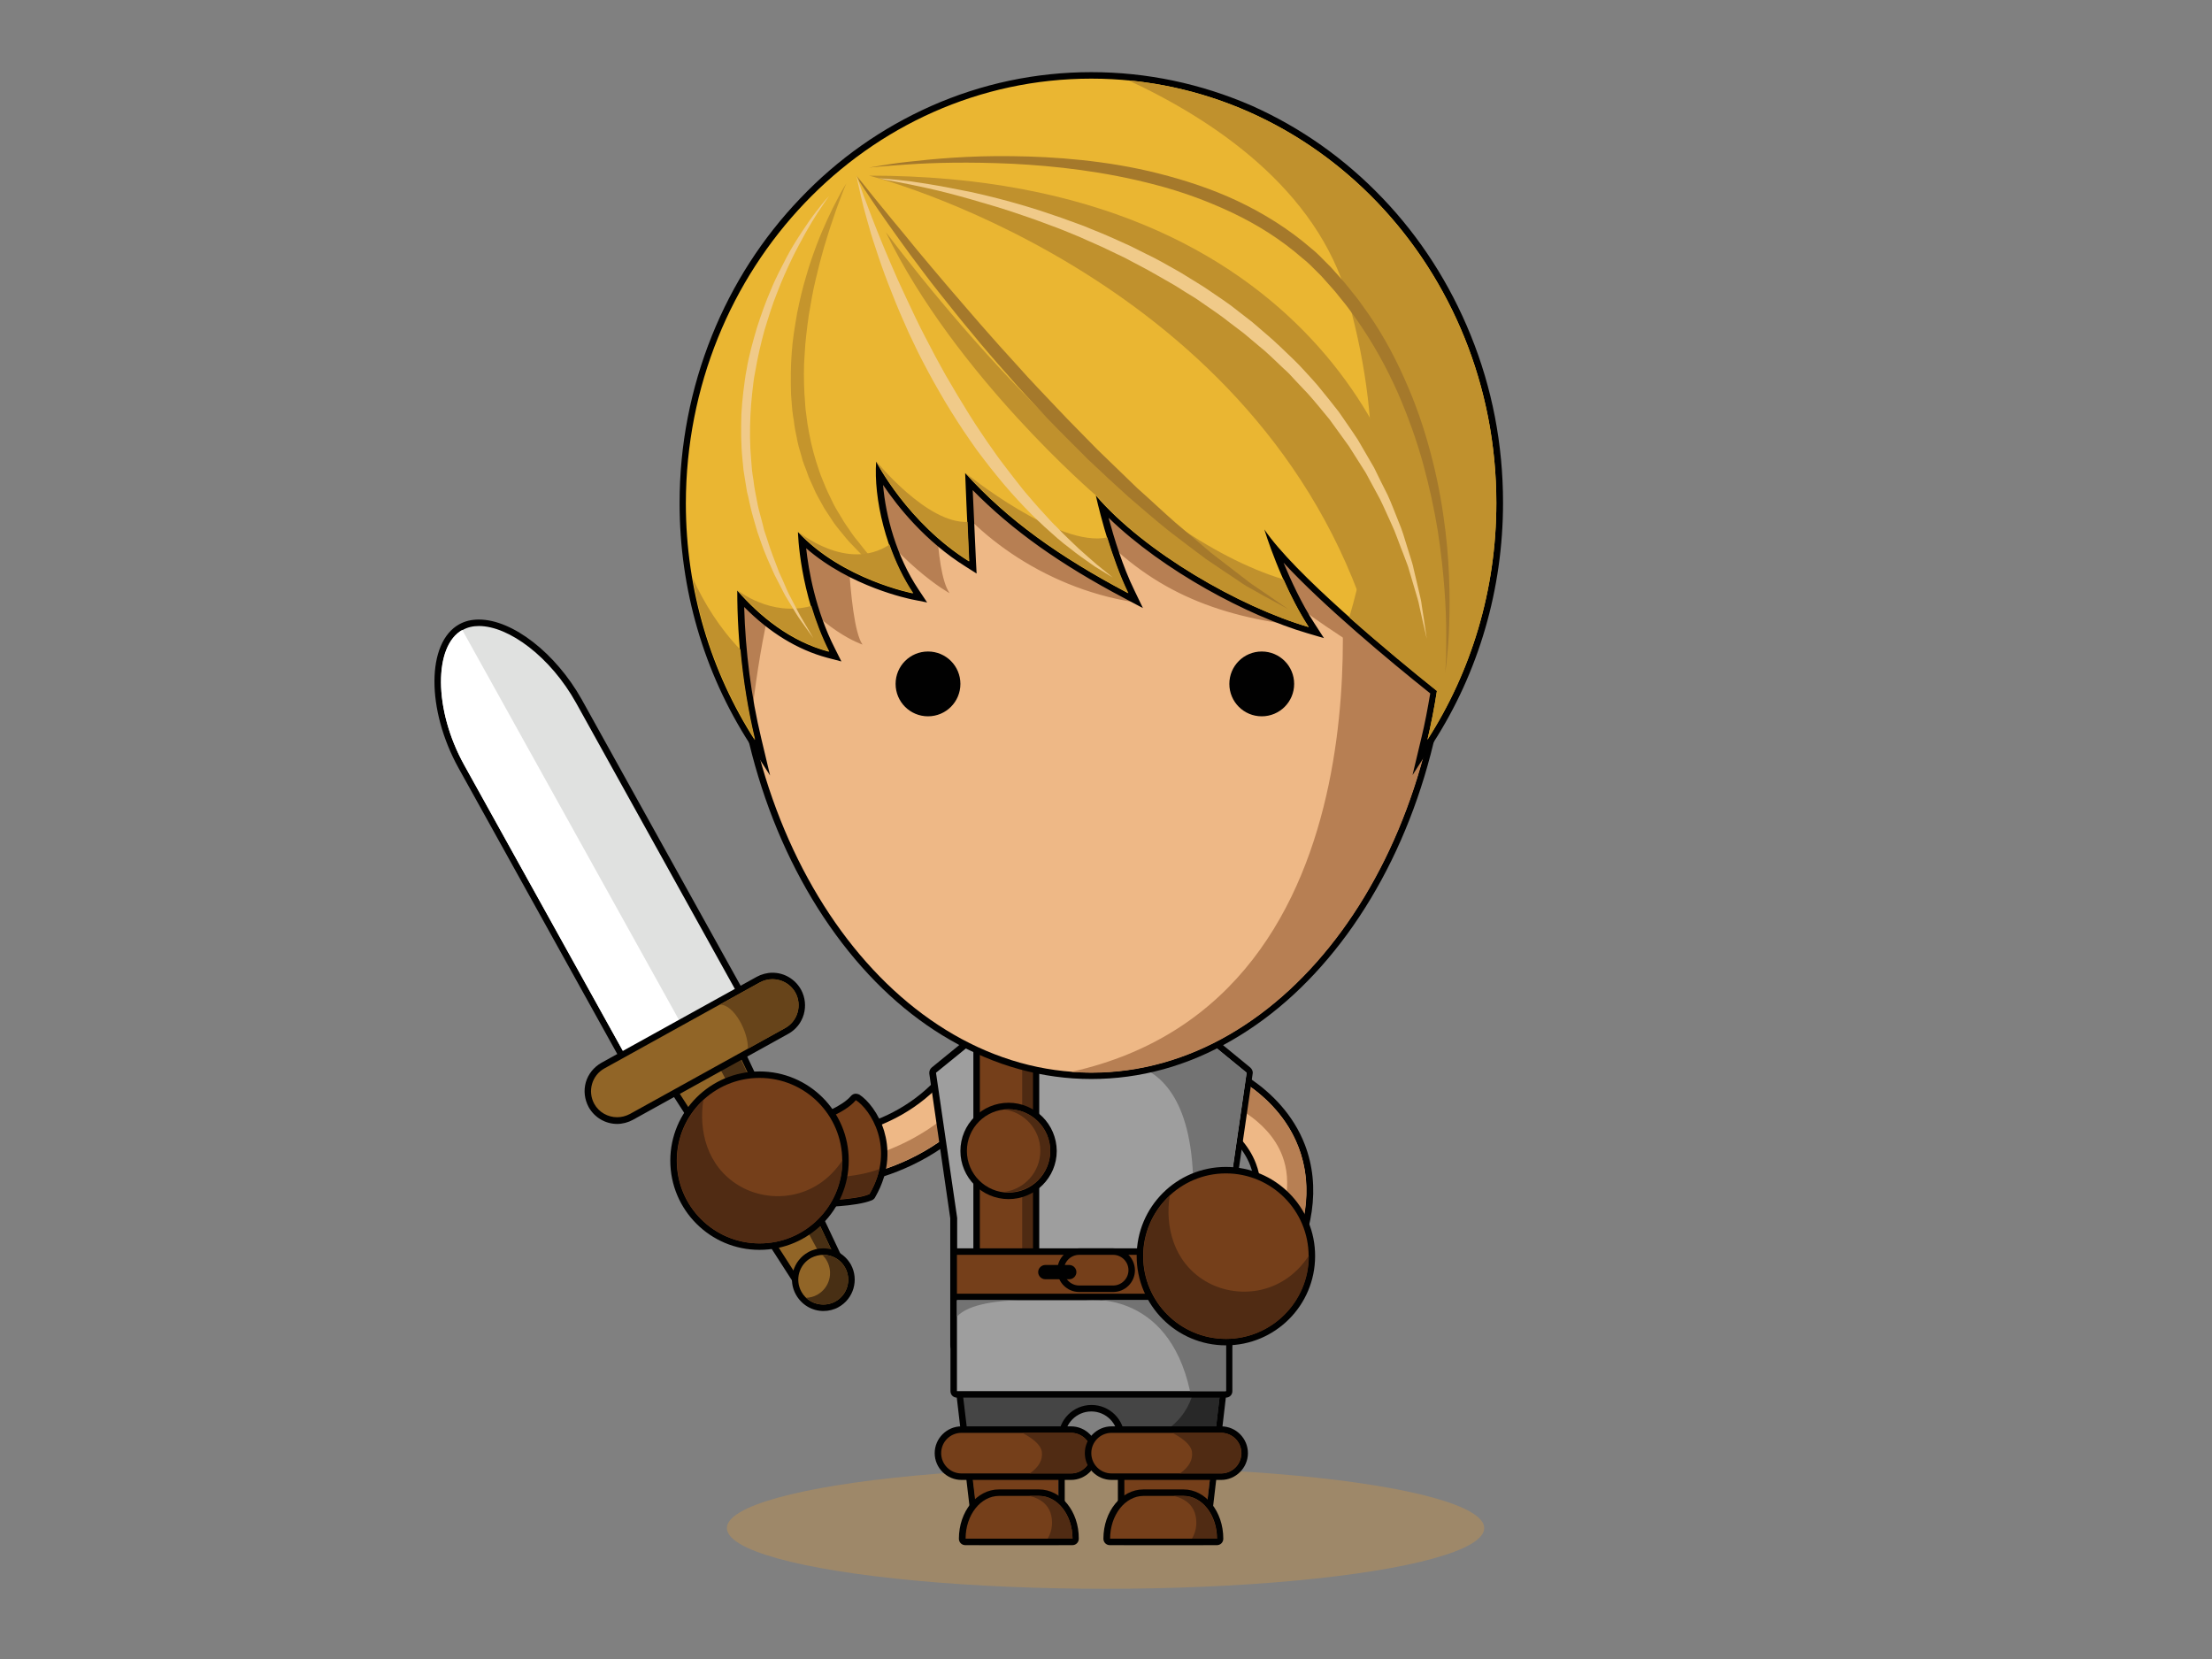 <?xml version="1.0" encoding="utf-8"?>
<!-- Generator: Adobe Illustrator 19.1.0, SVG Export Plug-In . SVG Version: 6.00 Build 0)  -->
<svg version="1.1" id="Layer_1" xmlns="http://www.w3.org/2000/svg" xmlns:xlink="http://www.w3.org/1999/xlink" x="0px" y="0px"
	 viewBox="0 0 1024 768" style="enable-background:new 0 0 1024 768;" xml:space="preserve">
<rect x="0" y="0" width="1024" height="768" fill="#808080" stroke="none"/>
<style type="text/css">
	.st0{fill:#EEB886;}
	.st1{fill:#010101;}
	.st2{fill:#B77F53;}
	.st3{fill:#753F1A;}
	.st4{fill:#502B13;}
	.st5{fill:#9E9E9E;}
	.st6{fill:#9E8869;}
	.st7{fill:#454545;}
	.st8{fill:#282828;}
	.st9{fill:#737373;}
	.st10{fill:#4E2A12;}
	.st11{fill:#EAB632;}
	.st12{fill:#C0912D;}
	.st13{fill:#A5792B;}
	.st14{fill:#C5952C;}
	.st15{fill:#F0CA89;}
	.st16{fill:#E0E1E0;}
	.st17{fill:#FFFFFF;}
	.st18{fill:#916527;}
	.st19{fill:#482F14;}
	.st20{fill:#67441A;}
</style>
<g id="body_3_">
	<g>
		<path class="st0" d="M373.5,548.9c-2.3,0-3.7-0.1-4-0.1l-1.5-0.1l1.6-22.8l1.5,0.1c0.2,0,1.1,0.1,2.7,0.1c11.6,0,51.2-3,72.3-41.1
			l0.7-1.3l20,11.1l-0.7,1.3C438.9,545,388.4,548.9,373.5,548.9z"/>
		<g>
			<path class="st1" d="M447.4,485.5l17.4,9.6c-26.8,48.5-76.8,52.2-91.2,52.2c-2.2,0-3.6-0.1-3.9-0.1l1.4-19.9
				c0.3,0,1.2,0.1,2.8,0.1C384.9,527.5,425.7,524.7,447.4,485.5 M446.2,481.5l-1.5,2.6c-20.7,37.5-59.6,40.4-71,40.4
				c-1.6,0-2.5-0.1-2.6-0.1l-3-0.2l-0.2,3l-1.4,19.9l-0.2,3l3,0.2c0.4,0,1.8,0.1,4.1,0.1c15.1,0,66.3-3.9,93.9-53.7l1.5-2.6
				l-2.6-1.5l-17.4-9.6L446.2,481.5L446.2,481.5z"/>
		</g>
	</g>
	<g>
		<path class="st2" d="M459.2,492.1c-27.3,44.6-74.8,48.1-88.9,48.1c-0.1,0-0.2,0-0.3,0l-0.5,7c0.3,0,1.7,0.1,3.9,0.1
			c14.5,0,64.4-3.7,91.2-52.2L459.2,492.1z"/>
	</g>
	<g>
		<path class="st3" d="M377.4,557.3c-0.8,0-1.5-0.7-1.5-1.5v-36c0-0.7,0.4-1.2,1.1-1.4c0.1,0,12.9-3.9,18-10
			c0.3-0.4,0.7-0.5,1.1-0.5c0.3,0,0.6,0.1,0.8,0.2c6.2,3.9,20,22.7,6.8,45.5c-0.2,0.3-0.4,0.5-0.7,0.6
			C395.8,557.2,378.2,557.3,377.4,557.3z"/>
		<path class="st1" d="M396.2,509.3c6.4,4,18.8,22,6.3,43.5c-7,3-25,3-25,3v-36C377.4,519.7,390.8,515.8,396.2,509.3 M396.2,506.3
			c-0.9,0-1.7,0.4-2.3,1.1c-4,4.7-13.8,8.5-17.3,9.5c-1.3,0.4-2.1,1.5-2.1,2.9v36c0,1.7,1.3,3,3,3c1.9,0,18.8-0.1,26.2-3.2
			c0.6-0.3,1.1-0.7,1.4-1.3c7.3-12.6,6.3-23.6,4.2-30.7c-2.5-8.2-7.6-14.4-11.5-16.9C397.3,506.5,396.7,506.3,396.2,506.3
			L396.2,506.3z"/>
	</g>
	<path class="st4" d="M407.1,541.2c-10.3,3.8-21.6,3.8-21.6,3.8l-8,8.1v2.6c0,0,18,0,25-3C404.8,548.8,406.3,544.9,407.1,541.2z"/>
	<g>
		<path class="st0" d="M571.8,583.7l0.7-1.3c9.6-16.9,12.1-31.5,7.6-43.3c-6.5-17.2-26.5-24.5-26.7-24.5l-1.4-0.5l0.5-1.4l7.3-21.3
			l1.4,0.5c1.2,0.4,30.7,10.8,41.4,38.7c7.1,18.8,4.1,40.2-9.2,63.6l-0.7,1.3L571.8,583.7z"/>
		<g>
			<path class="st1" d="M560.7,493.3c1.2,0.4,30.1,10.5,40.4,37.8c7,18.3,3.9,39.3-9.1,62.3l-18.3-10.3c9.8-17.3,12.4-32.3,7.7-44.5
				c-6.8-17.9-27.4-25.3-27.6-25.4L560.7,493.3 M558.9,489.5l-1,2.8l-6.8,19.9l-1,2.8l2.9,1c0.2,0.1,19.5,7.1,25.8,23.6
				c4.3,11.4,1.8,25.5-7.5,42l-1.5,2.6l2.6,1.5l18.3,10.3l2.6,1.5l1.5-2.6c13.5-23.8,16.6-45.7,9.3-64.9
				c-10.9-28.5-41-39.1-42.3-39.6L558.9,489.5L558.9,489.5z"/>
		</g>
	</g>
	<g>
		<path class="st2" d="M596.3,585.4c9.4-19.9,11-38.1,4.9-54.2c-6.8-17.8-21.4-28.3-31.1-33.6l-4.1,12c0.2,0.1,20.8,7.5,27.6,25.4
			c4.7,12.2,2.1,27.2-7.7,44.5L596.3,585.4z"/>
	</g>
	<g>
		<path class="st5" d="M443,624.1c-0.8,0-1.5-0.7-1.5-1.5v-58.7l-9.8-67.1c-0.1-0.5,0.1-1,0.5-1.4l15.8-12.9
			c6.3-8.4,15.9-13.3,26.4-13.3h61.3c10.4,0,20.2,5,26.4,13.3l15.8,12.9c0.4,0.3,0.6,0.9,0.5,1.4l-9.7,66.9v58.9
			c0,0.8-0.7,1.5-1.5,1.5H443z"/>
		<path class="st1" d="M535.8,470.7c10.4,0,19.6,5.1,25.4,12.9l15.9,13l-9.7,67.1v59c-22.2,0-95.3,0-124.3,0v-58.9l-9.8-67.2l16-13
			c5.7-7.8,14.9-12.8,25.3-12.8H535.8 M535.8,467.7h-61.3c-10.9,0-20.9,5-27.5,13.7l-15.7,12.8c-0.8,0.7-1.2,1.7-1.1,2.8l9.7,67
			v58.6c0,1.7,1.3,3,3,3h124.3c1.7,0,3-1.3,3-3v-58.8l9.7-66.8c0.2-1-0.3-2.1-1.1-2.8l-15.6-12.8
			C556.9,472.9,546.6,467.7,535.8,467.7L535.8,467.7z"/>
	</g>
	<ellipse class="st6" cx="511.8" cy="707.4" rx="175.3" ry="28.1"/>
	<g>
		<path class="st7" d="M520.5,713.8c-0.8,0-1.5-0.7-1.5-1.5v-46.5c0-7.6-6.2-13.8-13.8-13.8c-7.6,0-13.8,6.2-13.8,13.8v46.5
			c0,0.8-0.7,1.5-1.5,1.5h-36.3c-0.8,0-1.4-0.6-1.5-1.3l-10.5-89.6c0-0.4,0.1-0.9,0.4-1.2c0.3-0.3,0.7-0.5,1.1-0.5h124.3
			c0.4,0,0.8,0.2,1.1,0.5c0.3,0.3,0.4,0.7,0.4,1.2l-10.5,89.6c-0.1,0.8-0.7,1.3-1.5,1.3H520.5z"/>
		<g>
			<path class="st1" d="M567.4,622.6l-10.5,89.6h-36.3v-46.5c0-8.5-6.9-15.3-15.3-15.3c-8.5,0-15.3,6.9-15.3,15.3v46.5h-36.3
				L443,622.6H567.4 M567.4,619.6H443c-0.9,0-1.7,0.4-2.2,1c-0.6,0.6-0.8,1.5-0.7,2.3l10.5,89.6c0.2,1.5,1.5,2.7,3,2.7h36.3
				c1.7,0,3-1.3,3-3v-46.5c0-6.8,5.5-12.3,12.3-12.3c6.8,0,12.3,5.5,12.3,12.3v46.5c0,1.7,1.3,3,3,3h36.3c1.5,0,2.8-1.1,3-2.7
				l10.5-89.6c0.1-0.9-0.2-1.7-0.7-2.3S568.2,619.6,567.4,619.6L567.4,619.6z"/>
		</g>
	</g>
	<path class="st8" d="M553.4,636.7c0,13.2-8.6,27.8-28.2,30.8c11.1,7.5,23.3,11.3,35.5,12.6l6.7-57.5h-23.5
		C549.1,626.6,553.4,631.5,553.4,636.7z"/>
	<polygon class="st3" points="448.8,671.9 453.5,712.3 489.9,712.3 489.9,671.9 	"/>
	<g>
		<path class="st3" d="M445.1,683.6c-6,0-10.9-4.9-10.9-10.9s4.9-10.9,10.9-10.9h50.7c6,0,10.9,4.9,10.9,10.9s-4.9,10.9-10.9,10.9
			H445.1z"/>
		<path class="st1" d="M495.8,663.3c5.2,0,9.4,4.2,9.4,9.4c0,5.2-4.2,9.4-9.4,9.4h-50.7c-5.2,0-9.4-4.2-9.4-9.4
			c0-5.2,4.2-9.4,9.4-9.4H495.8 M495.8,660.3h-50.7c-6.8,0-12.4,5.6-12.4,12.4c0,6.8,5.6,12.4,12.4,12.4h50.7
			c6.8,0,12.4-5.6,12.4-12.4C508.2,665.9,502.6,660.3,495.8,660.3L495.8,660.3z"/>
	</g>
	<polygon class="st3" points="561.6,671.9 556.9,712.3 520.5,712.3 520.5,671.9 	"/>
	<g>
		<path class="st3" d="M447,713.8c-0.8,0-1.5-0.7-1.5-1.5c0-11.7,7.6-21.3,17-21.3H481c9.4,0,17,9.5,17,21.3c0,0.8-0.7,1.5-1.5,1.5
			H447z"/>
		<path class="st1" d="M481,692.5c8.6,0,15.5,8.8,15.5,19.8H447c0-10.9,6.9-19.8,15.5-19.8H481 M481,689.5h-18.6
			c-10.2,0-18.5,10.2-18.5,22.8c0,1.7,1.3,3,3,3h49.5c1.7,0,3-1.3,3-3C499.5,699.7,491.2,689.5,481,689.5L481,689.5z"/>
	</g>
	<g>
		<path class="st3" d="M513.8,713.8c-0.8,0-1.5-0.7-1.5-1.5c0-11.7,7.6-21.3,17-21.3h18.6c9.4,0,17,9.5,17,21.3
			c0,0.8-0.7,1.5-1.5,1.5H513.8z"/>
		<path class="st1" d="M547.9,692.5c8.6,0,15.5,8.8,15.5,19.8h-49.5c0-10.9,6.9-19.8,15.5-19.8H547.9 M547.9,689.5h-18.6
			c-10.2,0-18.5,10.2-18.5,22.8c0,1.7,1.3,3,3,3h49.5c1.7,0,3-1.3,3-3C566.3,699.7,558.1,689.5,547.9,689.5L547.9,689.5z"/>
	</g>
	<path class="st4" d="M495.8,663.3h-22.6c4.4,2.3,8.6,5.3,9.1,8.8c0.5,3.7-1.4,7.1-5.6,10h19c5.2,0,9.4-4.2,9.4-9.4
		C505.2,667.6,501,663.3,495.8,663.3z"/>
	<g>
		<path class="st3" d="M514.6,683.6c-6,0-10.9-4.9-10.9-10.9s4.9-10.9,10.9-10.9h50.7c6,0,10.9,4.9,10.9,10.9s-4.9,10.9-10.9,10.9
			H514.6z"/>
		<path class="st1" d="M565.3,663.3c5.2,0,9.4,4.2,9.4,9.4c0,5.2-4.2,9.4-9.4,9.4h-50.7c-5.2,0-9.4-4.2-9.4-9.4
			c0-5.2,4.2-9.4,9.4-9.4H565.3 M565.3,660.3h-50.7c-6.8,0-12.4,5.6-12.4,12.4c0,6.8,5.6,12.4,12.4,12.4h50.7
			c6.8,0,12.4-5.6,12.4-12.4C577.7,665.9,572.2,660.3,565.3,660.3L565.3,660.3z"/>
	</g>
	<path class="st4" d="M565.3,663.3h-22.6c4.4,2.3,8.6,5.3,9.1,8.8c0.5,3.7-1.4,7.1-5.6,10h19c5.2,0,9.4-4.2,9.4-9.4
		C574.7,667.6,570.5,663.3,565.3,663.3z"/>
	<path class="st4" d="M496.5,712.3c0-10.9-6.9-19.8-15.5-19.8h-4.5c5.8,1.3,8.7,4.5,9.8,7.8c1.2,3.7,1,8.1-1.3,12H496.5z"/>
	<path class="st4" d="M563.3,712.3c0-10.9-6.9-19.8-15.5-19.8h-4.5c5.8,1.3,8.7,4.5,9.8,7.8c1.2,3.7,1,8.1-1.3,12H563.3z"/>
	<path class="st4" d="M526.9,622.6h40.4v-20.8H527c4.9,2.8,8.3,5.8,8.4,8.7C535.5,614.3,532.3,618.5,526.9,622.6z"/>
	<path class="st9" d="M577.1,496.6l-15.9-13c-5.7-7.8-14.9-12.9-25.4-12.9h-25l-1.3,21.8c0,0,60.9-16.6,37.6,107.8
		c7.3,0.5,14,0,20.2-1.3v-35.4L577.1,496.6z"/>
	<g>
		<path class="st3" d="M453.6,589.4c-0.8,0-1.5-0.7-1.5-1.5V468.3c0-0.8,0.7-1.5,1.5-1.5h24.5c0.8,0,1.5,0.7,1.5,1.5v119.7
			c0,0.8-0.7,1.5-1.5,1.5H453.6z"/>
		<path class="st1" d="M478.1,468.3v119.7h-24.5V468.3H478.1 M478.1,465.3h-24.5c-1.7,0-3,1.3-3,3v119.7c0,1.7,1.3,3,3,3h24.5
			c1.7,0,3-1.3,3-3V468.3C481.1,466.6,479.8,465.3,478.1,465.3L478.1,465.3z"/>
	</g>
	<g>
		<rect x="473.2" y="468.3" class="st10" width="4.9" height="119.7"/>
	</g>
	<g>
		<path class="st3" d="M443,603.1c-0.8,0-1.5-0.7-1.5-1.5v-20.8c0-0.8,0.7-1.5,1.5-1.5h124.3c0.8,0,1.5,0.7,1.5,1.5v20.8
			c0,0.8-0.7,1.5-1.5,1.5H443z"/>
		<g>
			<path class="st1" d="M567.4,580.9v20.8H443v-20.8H567.4 M567.4,577.9H443c-1.7,0-3,1.3-3,3v20.8c0,1.7,1.3,3,3,3h124.3
				c1.7,0,3-1.3,3-3v-20.8C570.4,579.2,569,577.9,567.4,577.9L567.4,577.9z"/>
		</g>
	</g>
	<g>
		<path class="st3" d="M499.6,596.5c-4.7,0-8.6-3.9-8.6-8.6c0-4.7,3.9-8.6,8.6-8.6h15.7c4.7,0,8.6,3.9,8.6,8.6
			c0,4.7-3.9,8.6-8.6,8.6H499.6z"/>
		<g>
			<path class="st1" d="M515.3,580.9c3.9,0,7.1,3.2,7.1,7.1c0,3.9-3.2,7.1-7.1,7.1h-15.7c-3.9,0-7.1-3.2-7.1-7.1
				c0-3.9,3.2-7.1,7.1-7.1H515.3 M515.3,577.9h-15.7c-5.6,0-10.1,4.5-10.1,10.1c0,5.6,4.5,10.1,10.1,10.1h15.7
				c5.6,0,10.1-4.5,10.1-10.1C525.3,582.4,520.8,577.9,515.3,577.9L515.3,577.9z"/>
		</g>
	</g>
	<path class="st1" d="M498.3,588.9c0,1.8-1.5,3.3-3.3,3.3h-11.1c-1.8,0-3.3-1.5-3.3-3.3l0,0c0-1.8,1.5-3.3,3.3-3.3H495
		C496.8,585.6,498.3,587.1,498.3,588.9L498.3,588.9z"/>
	<g>
		<path class="st5" d="M443,645.5c-0.8,0-1.5-0.7-1.5-1.5v-42.1c0-0.8,0.7-1.5,1.5-1.5h124.5c0.8,0,1.5,0.7,1.5,1.5V644
			c0,0.8-0.7,1.5-1.5,1.5H443z"/>
		<g>
			<path class="st1" d="M567.5,601.9V644H443v-42.1H567.5 M567.5,598.9H443c-1.7,0-3,1.3-3,3V644c0,1.7,1.3,3,3,3h124.5
				c1.7,0,3-1.3,3-3v-42.1C570.5,600.2,569.2,598.9,567.5,598.9L567.5,598.9z"/>
		</g>
	</g>
	<path class="st9" d="M550.9,644h16.6v-42.1h-65.2C502.4,601.9,540.5,596.3,550.9,644z"/>
	<g>
		<path class="st3" d="M466.9,553.5c-11.4,0-20.8-9.3-20.8-20.8s9.3-20.8,20.8-20.8s20.8,9.3,20.8,20.8S478.3,553.5,466.9,553.5z"/>
		<path class="st1" d="M466.9,513.5c10.6,0,19.3,8.6,19.3,19.3c0,10.6-8.6,19.3-19.3,19.3c-10.6,0-19.3-8.6-19.3-19.3
			C447.6,522.2,456.2,513.5,466.9,513.5 M466.9,510.5c-12.3,0-22.3,10-22.3,22.3c0,12.3,10,22.3,22.3,22.3c12.3,0,22.3-10,22.3-22.3
			C489.1,520.5,479.2,510.5,466.9,510.5L466.9,510.5z"/>
	</g>
	<g>
		<path class="st10" d="M466.9,513.5c-0.8,0-1.5,0.1-2.3,0.1c9.6,1.1,17,9.3,17,19.1c0,9.9-7.4,18-17,19.1c0.8,0.1,1.5,0.1,2.3,0.1
			c10.6,0,19.3-8.6,19.3-19.3C486.1,522.2,477.5,513.5,466.9,513.5z"/>
	</g>
	<path class="st9" d="M443,609.5c5.5-6.2,20.6-7.4,28.5-7.6H443V609.5z"/>
</g>
<g id="head_3_">
	<g>
		<path class="st0" d="M505.2,498.1c-44.2,0-85.8-23.5-117-66.1C357.1,389.5,340,333,340,273c0-83.7,74.1-151.8,165.2-151.8
			c91.1,0,165.2,68.1,165.2,151.8c0,60-17.1,116.5-48.2,159C590.9,474.6,549.4,498.1,505.2,498.1z"/>
		<path class="st1" d="M505.2,122.6c90.4,0,163.7,67.3,163.7,150.3c0,123.5-73.3,223.6-163.7,223.6c-90.4,0-163.7-100.1-163.7-223.6
			C341.5,189.9,414.8,122.6,505.2,122.6 M505.2,119.6c-44.5,0-86.3,15.9-117.8,44.8c-31.5,29-48.9,67.5-48.9,108.5
			c0,60.4,17.2,117.1,48.5,159.9c15.3,20.9,33.1,37.3,53,48.7c20.6,11.9,42.6,18,65.2,18c22.6,0,44.6-6,65.2-18
			c19.9-11.5,37.7-27.9,53-48.7c31.3-42.7,48.5-99.5,48.5-159.9c0-41-17.4-79.5-48.9-108.5C591.5,135.6,549.7,119.6,505.2,119.6
			L505.2,119.6z"/>
	</g>
	<path class="st2" d="M619.3,255.8c0,0,29.9,206.3-123.4,240.4c3.1,0.2,6.2,0.4,9.4,0.4c90.4,0,163.7-100.1,163.7-223.6
		c0-3.6-0.2-7.2-0.5-10.8l-21.1-26.9L619.3,255.8z"/>
	<path class="st1" d="M414.6,316.6c0-8.3,6.7-15,15-15s15,6.7,15,15c0,8.3-6.7,15-15,15S414.6,324.9,414.6,316.6z"/>
	<path class="st1" d="M569.1,316.6c0-8.3,6.7-15,15-15c8.3,0,15,6.7,15,15c0,8.3-6.7,15-15,15C575.8,331.6,569.1,324.9,569.1,316.6z
		"/>
	<path class="st2" d="M347.3,336.7c0,0,7.1-65.9,15.7-69.5c16.6,24.8,36.3,31.2,36.3,31.2c-7.4-10.3-7.5-72.7-7.5-72.7
		c23.9,36.1,47.8,48.9,47.8,48.9c-7.4-10.6-6.3-53.8-6.3-53.8c14.2,24.1,48.6,51.1,91.3,57.9c-16.7-27-19.4-35.4-19.4-35.4
		c26.2,28.5,55.4,42.3,100.7,46.9c-13.6-14.5-16-18.4-16-18.4c27.5,24.1,79,51.1,79,51.1c-25-104.1-106-137.5-106-137.5l-125.2-11.2
		l-53.5,26.9l-36.8,40.8l-16.7,36.8L347.3,336.7z"/>
	<g>
		<path class="st11" d="M659.4,342.1c1.6-6.9,3.1-14.1,4.3-21.6c-21.4-17.2-56.7-46.6-73.9-67.2c3.3,9.1,9.3,23.7,17.4,36.1l2.2,3.4
			l-3.9-1.1c-28.6-8.4-70.5-30.8-95.2-57c2.2,8.7,7,25.9,13.5,39.2l2,4.1l-4.1-2.2c-31.7-16.8-54.4-33.2-73-52.9
			c0.3,7.8,1.1,25,1.7,36.8l0.2,2.9l-2.4-1.5c-21.7-13.5-35.4-33.3-40.9-42.2c0.2,15.3,5.2,37.2,16.9,54.8l2,3l-3.5-0.7
			c-1.3-0.3-30.5-6.1-51.1-26c0.7,8.7,3.5,30.2,13.9,50.8l1.5,3l-3.2-0.9c-14.6-3.9-28.2-12.5-40.5-25.8c0.3,22.2,3,44,8,64.9
			l2.1,8.6l-4.8-7.4c-21-32.7-32.2-70.9-32.2-110.5c0-109.1,84.8-197.9,189-197.9c104.2,0,189,88.8,189,197.9
			c0,39.6-11.1,77.8-32.2,110.5l-4.8,7.4L659.4,342.1z"/>
		<path class="st1" d="M505.2,36.4c103.6,0,187.5,87.9,187.5,196.4c0,40.6-11.8,78.3-31.9,109.6c1.8-7.4,3.2-14.9,4.4-22.6
			c-23-18.5-66.1-54.3-79.9-74.7c0,0,7.6,25.2,20.5,45.2c-32.2-9.5-76-34.7-98.5-60.9c0,0,5.7,26.3,14.9,45.2
			c-31.7-16.8-55.5-33.6-75.4-55.6c0,0,1,25.1,1.8,40.9c-28.6-17.9-43-46.2-43-46.2c-1.2,16.8,4.4,42,17,61c0,0-32.6-6.3-53.2-28.4
			c0,0,0.6,28.4,14.3,55.4c-17.8-4.7-32-16.4-42.4-28.3c0,24.2,2.9,47.4,8.1,69.2c-20.1-31.3-31.9-69-31.9-109.6
			C317.7,124.3,401.6,36.4,505.2,36.4 M505.2,33.4c-25.7,0-50.7,5.3-74.2,15.7c-22.7,10.1-43.1,24.4-60.6,42.8
			c-17.5,18.3-31.2,39.6-40.8,63.4c-9.9,24.6-15,50.7-15,77.6c0,39.9,11.2,78.3,32.4,111.3l9.5,14.8l-4.1-17.2
			c-4.7-19.6-7.3-40-7.9-60.8c11.8,11.9,24.7,19.8,38.5,23.5l6.5,1.7l-3-6c-9-17.7-12.2-36.2-13.3-46.4c20.7,18,47.7,23.4,49,23.7
			l7,1.4l-4-6c-10.2-15.3-15.2-33.9-16.4-48.4c6.8,10.1,19.5,26.1,38.4,37.9l4.9,3.1l-0.3-5.8c-0.5-10.1-1.1-24.1-1.5-32.8
			c18.2,18.5,40.3,34.3,70.7,50.3l8.1,4.3l-4-8.3c-5.3-10.8-9.4-24.2-11.9-33.5c25.3,24.6,64.6,45.4,91.9,53.4l7.8,2.3l-4.4-6.8
			c-6-9.2-10.8-19.7-14.3-28.1c18.3,19.8,48.5,45,67.9,60.5c-1.2,7.1-2.5,14.1-4.1,20.6l-4.1,17.2l9.5-14.8
			c21.2-32.9,32.4-71.4,32.4-111.3c0-26.9-5-53-15-77.6c-9.6-23.7-23.3-45.1-40.8-63.4c-17.5-18.3-37.9-32.7-60.6-42.8
			C555.9,38.7,530.9,33.4,505.2,33.4L505.2,33.4z"/>
	</g>
	<path class="st12" d="M522.4,37.2c38.8,18,87.4,50.1,101.7,101.5c17.8,64,10.9,112.4,0.5,147.1c14.5,12.9,29.8,25.5,40.6,34.1
		c-1.2,7.7-2.7,15.2-4.4,22.6c20.1-31.3,31.9-69,31.9-109.6C692.7,130.4,617.9,46.3,522.4,37.2z"/>
	<path class="st13" d="M402.3,77.6c0,0,1.6-0.3,4.7-0.8c3.1-0.5,7.6-1.3,13.4-1.9c11.5-1.3,28.1-2.9,48.1-2.6
		c10,0.1,20.8,0.6,32.2,1.8c11.4,1.2,23.4,3.1,35.6,6.2c12.2,3.1,24.6,7.1,36.7,12.8c12,5.7,23.6,12.9,33.9,21.8
		c2.7,2.1,5,4.6,7.4,7l1.8,1.8c0.7,0.7,1.1,1.3,1.7,1.9l3.3,3.7c2.2,2.4,4.2,5.2,6.4,7.8c2.1,2.6,3.9,5.4,5.9,8.1
		c7.6,10.9,13.6,22.5,18.5,34.1c5,11.6,8.6,23.2,11.4,34.4c2.8,11.2,4.6,21.9,5.8,31.8c2.4,19.9,2.1,36.6,1.6,48.2
		c-0.3,5.8-0.8,10.4-1.1,13.4c-0.4,3.1-0.6,4.7-0.6,4.7s0.2-1.7,0.3-4.8c0.2-3.1,0.2-7.7,0.2-13.5c0-11.6-0.9-28.1-3.9-47.7
		c-1.6-9.8-3.8-20.2-6.8-31.1c-3-10.9-7-22.1-11.9-33.3c-5-11.2-11.1-22.3-18.5-32.9c-1.9-2.6-3.7-5.3-5.7-7.8l-3-3.7
		c-1-1.3-2-2.5-3.1-3.7l-3.3-3.7c-0.5-0.6-1.2-1.3-1.6-1.8l-1.7-1.7c-2.3-2.3-4.5-4.6-7.1-6.6c-9.7-8.5-20.8-15.5-32.4-21
		c-11.6-5.5-23.5-9.8-35.4-12.9c-23.8-6.3-46.8-8.8-66.6-9.8c-19.8-0.9-36.3-0.5-47.9,0.3c-5.8,0.4-10.3,0.7-13.4,1
		C403.9,77.4,402.3,77.6,402.3,77.6z"/>
	<path class="st14" d="M391.8,84.9c0,0-1.3,2.9-3.2,8.1c-1,2.6-2.1,5.7-3.3,9.4c-1.3,3.6-2.5,7.8-3.9,12.3
		c-1.3,4.5-2.6,9.5-3.8,14.7c-1.3,5.2-2.2,10.8-3.2,16.6c-0.8,5.8-1.6,11.8-1.9,17.9c-0.5,6.1-0.4,12.3-0.1,18.5
		c0.3,3.1,0.3,6.2,0.8,9.2c0.2,1.5,0.4,3,0.6,4.6c0.2,1.5,0.6,3,0.8,4.5c1.1,6,2.7,11.7,4.6,17.2c0.9,2.8,2.1,5.3,3.1,7.9
		c1.1,2.6,2.4,5,3.5,7.4c1.2,2.4,2.6,4.5,3.9,6.7c1.2,2.2,2.7,4.1,4,6.1c0.7,1,1.3,1.9,2,2.8c0.7,0.9,1.4,1.7,2.1,2.6
		c1.4,1.7,2.5,3.3,3.8,4.7c2.6,2.7,4.8,5.3,6.8,7.2c4,3.8,6.3,6,6.3,6s-2.6-1.8-7.1-5.1c-2.2-1.6-4.7-3.9-7.7-6.5
		c-1.5-1.3-2.8-2.8-4.4-4.4c-0.8-0.8-1.5-1.6-2.3-2.4c-0.8-0.8-1.5-1.8-2.3-2.7c-1.5-1.9-3.2-3.8-4.7-5.9c-1.4-2.2-3-4.4-4.5-6.8
		c-1.3-2.4-2.8-4.9-4.1-7.5c-0.6-1.3-1.2-2.7-1.8-4c-0.6-1.4-1.3-2.7-1.8-4.2c-0.5-1.4-1-2.9-1.6-4.3l-0.8-2.2l-0.6-2.2
		c-0.4-1.5-0.9-3-1.3-4.5c-0.4-1.5-0.7-3.1-1-4.7c-0.3-1.6-0.7-3.1-0.9-4.7c-0.2-1.6-0.4-3.2-0.7-4.8c-0.5-3.2-0.6-6.4-0.9-9.7
		c-0.2-6.5-0.2-12.9,0.3-19.3c0.4-6.3,1.5-12.5,2.5-18.4c1.2-5.9,2.5-11.6,4.1-16.8c1.5-5.3,3.2-10.2,4.9-14.7
		c3.4-8.9,6.9-16.1,9.5-21C390,87.6,391.8,84.9,391.8,84.9z"/>
	<path class="st12" d="M349.6,342.5c-3.2-13.4-5.5-27.3-6.8-41.7c-9.6-9.9-16.8-21.5-22.1-33.1C325.3,295,335.3,320.3,349.6,342.5z"
		/>
	<g>
		<path class="st12" d="M605.9,290.3c-4.6-7.1-8.6-15-11.7-22.1c-43.1-7.8-86.7-38.9-86.7-38.9C529.9,255.6,573.7,280.9,605.9,290.3
			z"/>
	</g>
	<g>
		<path class="st12" d="M512.6,248.8C489.8,253.7,447,219,447,219c19.9,21.9,43.7,38.8,75.4,55.6
			C518.4,266.4,515.1,256.9,512.6,248.8z"/>
	</g>
	<path class="st12" d="M447.9,241.6c-18.8,0.9-42.2-28-42.2-28l0.7,1.3c3.2,5.8,17.4,29.3,42.3,44.9
		C448.5,254.4,448.2,247.9,447.9,241.6z"/>
	<path class="st12" d="M507.4,229.4c0,0-65.2-55.7-97.3-121.9c39.4,52,116.4,140.2,184,160.7c-19.2,0.1-43.8-8.4-43.8-8.4
		L507.4,229.4z"/>
	<path class="st13" d="M396.5,81.3c0,0,2.8,3.5,7.7,9.6c2.5,3,5.4,6.7,8.9,10.9c3.5,4.2,7.4,8.9,11.6,14.1
		c4.3,5.1,8.9,10.7,13.9,16.5c5,5.8,10.2,11.9,15.7,18.2c2.8,3.1,5.5,6.3,8.4,9.5c2.9,3.2,5.8,6.4,8.7,9.6
		c5.8,6.6,12,12.9,18.1,19.4c6.1,6.5,12.4,12.7,18.5,19c6.3,6,12.4,12.1,18.4,17.8c6.2,5.5,12.1,11.1,17.8,16.1
		c5.9,4.9,11.3,9.6,16.4,13.9c5.3,4.1,10.1,7.8,14.4,11.1c1.1,0.8,2.1,1.6,3.1,2.4c1,0.8,2,1.4,3,2.1c1.9,1.3,3.7,2.5,5.3,3.6
		c6.4,4.4,10.1,7,10.1,7s-3.9-2.2-10.8-5.9c-1.7-1-3.6-2-5.7-3.2c-1-0.6-2.1-1.1-3.2-1.8c-1.1-0.7-2.2-1.4-3.3-2.2
		c-4.5-3-9.7-6.4-15.2-10.2c-5.4-4-11.2-8.4-17.3-13.1c-6-4.8-12.1-10.1-18.5-15.6c-6.2-5.6-12.6-11.5-19-17.6
		c-6.2-6.3-12.6-12.5-18.8-19c-6-6.6-12.3-13-18-19.7c-5.9-6.6-11.5-13.1-16.8-19.6c-5.4-6.4-10.4-12.8-15.2-18.8
		c-4.8-6-9.1-11.9-13.1-17.2c-7.9-10.8-14.3-19.9-18.7-26.5c-2.2-3.2-3.8-5.8-5-7.6C397.1,82.2,396.5,81.3,396.5,81.3z"/>
	<path class="st12" d="M402.3,81.3c0,0,175,44.1,229.1,200.6c4.5,12.9,21-35.8,24.8-21.5C656.2,223.6,610.1,81.3,402.3,81.3z"/>
	<path class="st12" d="M411.8,252.1c-19.6,12.9-42.2-5.9-42.2-5.9c20.6,22.1,53.2,28.4,53.2,28.4
		C418.2,267.7,414.5,259.9,411.8,252.1z"/>
	<path class="st12" d="M375.6,280.5c-18.8,5.2-34.1-7.2-34.1-7.2c10.4,11.9,24.6,23.6,42.4,28.3
		C380.3,294.4,377.6,287.2,375.6,280.5z"/>
	<path class="st15" d="M396.5,81.3c0,0,4.5,13.4,12.5,32.8c2,4.9,4.3,10.1,6.7,15.6c2.5,5.5,5.2,11.2,8,17.1c2.8,5.9,6,11.9,9.2,18
		c1.6,3,3.3,6,5,9.1c1.8,3,3.5,6,5.3,9c3.6,6,7.2,11.9,11.1,17.6c1.9,2.9,3.8,5.6,5.8,8.4c1.9,2.8,3.9,5.4,5.9,8
		c1.9,2.6,4,5.1,5.9,7.6c1.9,2.5,3.9,4.8,5.9,7.1c1.9,2.3,3.9,4.4,5.8,6.5c1.9,2.1,3.7,4.1,5.6,5.9c3.6,3.8,7.1,7,10.2,10
		c3.2,2.9,6,5.3,8.3,7.3c4.8,3.9,7.5,6.1,7.5,6.1s-3-1.8-8.3-5.1c-2.5-1.8-5.7-3.9-9.1-6.5c-1.7-1.3-3.5-2.8-5.4-4.2
		c-1.9-1.5-3.8-3.2-5.8-5c-2-1.7-4-3.6-6.1-5.6c-2.1-2-4.2-4.1-6.3-6.3c-4.2-4.4-8.5-9.2-12.7-14.4c-2.1-2.6-4.2-5.2-6.3-8
		c-1-1.4-2.1-2.7-3.1-4.1c-1-1.4-2-2.8-3-4.3c-4-5.7-7.8-11.7-11.5-17.8c-1.8-3-3.5-6.1-5.3-9.2c-1.7-3.1-3.4-6.2-5-9.3
		c-1.6-3.1-3.2-6.2-4.6-9.3c-1.5-3.1-2.9-6.1-4.2-9.2c-2.7-6-5.1-12-7.3-17.7c-2.2-5.7-4.1-11.1-5.7-16.1c-1.7-5-3.1-9.7-4.2-13.8
		c-1.2-4.1-2.1-7.8-2.8-10.8C397.1,84.7,396.5,81.3,396.5,81.3z"/>
	<path class="st15" d="M383.9,90.7c0,0-0.5,0.7-1.5,2c-0.9,1.3-2.2,3.3-3.9,5.8c-1.6,2.5-3.5,5.6-5.6,9.3c-2,3.7-4.3,7.8-6.5,12.4
		c-2.2,4.6-4.5,9.7-6.6,15.2c-2.2,5.4-4,11.3-5.9,17.5c-1.7,6.2-3.2,12.6-4.3,19.2c-0.7,3.3-1,6.6-1.4,10c-0.4,3.4-0.6,6.8-0.8,10.1
		c-0.3,6.8-0.3,13.6,0.3,20.2c0.1,1.7,0.3,3.3,0.4,5c0.2,1.6,0.4,3.3,0.7,4.9c0.2,1.6,0.4,3.2,0.7,4.8c0.3,1.6,0.6,3.2,0.9,4.7
		c0.3,1.6,0.6,3.1,1,4.6c0.4,1.5,0.8,3,1.2,4.5c0.4,1.5,0.8,3,1.1,4.4c0.5,1.4,0.9,2.8,1.4,4.2c1.7,5.6,3.8,10.7,5.6,15.5
		c1.1,2.3,2.1,4.6,3,6.7c0.5,1.1,0.9,2.1,1.4,3.1c0.5,1,1,1.9,1.5,2.9c2,3.7,3.5,7,5.1,9.5c3.1,5.2,4.8,8.2,4.8,8.2s-2-2.8-5.5-7.7
		c-1.8-2.4-3.6-5.6-5.8-9.2c-0.5-0.9-1.1-1.8-1.7-2.8c-0.5-1-1.1-2-1.6-3.1c-1.1-2.1-2.2-4.3-3.4-6.6c-2.1-4.7-4.5-9.8-6.4-15.5
		c-0.5-1.4-1-2.8-1.5-4.3c-0.4-1.5-0.9-3-1.3-4.5c-0.4-1.5-0.9-3-1.3-4.6c-0.4-1.5-0.7-3.1-1.1-4.7c-0.3-1.6-0.7-3.2-1.1-4.8
		c-0.3-1.6-0.5-3.3-0.8-4.9c-0.3-1.7-0.5-3.3-0.8-5c-0.2-1.7-0.3-3.4-0.5-5.1c-0.7-6.8-0.7-13.8-0.5-20.8c0.2-3.5,0.5-7,0.9-10.4
		c0.5-3.4,0.8-6.9,1.5-10.2c1.1-6.8,3-13.3,4.8-19.5c2-6.2,4.1-12.1,6.5-17.6c1.1-2.8,2.4-5.4,3.6-7.9c1.3-2.5,2.5-4.9,3.7-7.2
		c2.4-4.6,5-8.6,7.3-12.1c2.3-3.5,4.4-6.5,6.3-8.9c1.8-2.4,3.3-4.2,4.4-5.5C383.3,91.4,383.9,90.7,383.9,90.7z"/>
	<path class="st15" d="M406.6,82.5c0,0,1.4,0.1,4,0.3c2.6,0.2,6.4,0.6,11.3,1.2c4.8,0.7,10.7,1.6,17.4,2.9c3.4,0.6,6.9,1.4,10.7,2.1
		c3.7,0.8,7.7,1.8,11.7,2.8c8.1,2.1,16.9,4.6,26,7.8c4.6,1.5,9.2,3.3,14,5c2.3,1,4.7,1.9,7.1,2.9c2.4,1,4.8,2,7.2,3.1
		c2.4,1.1,4.8,2.2,7.3,3.3c2.4,1.2,4.8,2.4,7.2,3.6c4.9,2.3,9.7,5.1,14.5,7.8c2.4,1.3,4.7,2.9,7.1,4.3c2.4,1.5,4.8,2.9,7.1,4.5
		c4.6,3.2,9.4,6.2,13.8,9.8l6.7,5.2l6.4,5.5c4.3,3.6,8.3,7.6,12.3,11.4c2,1.9,3.9,3.9,5.8,6c1.9,2,3.7,4.1,5.5,6.1
		c3.5,4.2,6.8,8.4,10.1,12.6c3,4.4,6,8.6,8.8,12.9c2.6,4.4,5.1,8.7,7.5,12.9c2.1,4.3,4.2,8.6,6.3,12.7c1.9,4.1,3.4,8.3,5,12.2
		c1.7,3.9,2.8,7.8,3.9,11.4c0.6,1.8,1.1,3.6,1.7,5.4c0.5,1.7,1.1,3.4,1.4,5.1c0.8,3.3,1.5,6.4,2.2,9.3c0.6,2.9,1.4,5.5,1.6,7.9
		c0.8,4.8,1.3,8.6,1.7,11.2c0.4,2.6,0.6,4,0.6,4s-0.3-1.4-0.9-3.9c-0.6-2.6-1.5-6.3-2.5-11c-0.4-2.4-1.3-5-2.1-7.8
		c-0.8-2.8-1.7-5.8-2.7-9.1c-0.4-1.6-1.1-3.3-1.7-4.9c-0.6-1.7-1.3-3.4-2-5.2c-1.4-3.5-2.6-7.3-4.4-11.1c-1.8-3.8-3.4-7.7-5.4-11.7
		c-2.1-3.9-4.3-8-6.6-12.2c-2.5-4-5.1-8.1-7.8-12.3c-2.9-4-5.9-8.1-8.9-12.3c-3.3-4-6.6-8.1-10.1-12c-1.8-1.9-3.7-3.9-5.5-5.8
		c-1.8-2-3.6-4-5.7-5.8c-3.9-3.7-7.8-7.6-12.1-11l-6.3-5.3l-6.6-5c-4.3-3.5-8.9-6.4-13.4-9.6c-2.2-1.6-4.6-3-6.9-4.4
		c-2.3-1.4-4.6-3-7-4.3c-4.7-2.6-9.4-5.5-14.1-7.9c-2.4-1.2-4.7-2.5-7-3.7c-2.4-1.1-4.7-2.3-7.1-3.4c-4.6-2.3-9.4-4.2-13.9-6.3
		c-4.6-1.9-9.1-3.8-13.6-5.4c-4.5-1.7-8.8-3.3-13.1-4.7c-4.2-1.5-8.4-2.8-12.3-4c-8-2.4-15.3-4.5-21.9-6.2
		c-6.6-1.7-12.3-2.9-17.1-3.9c-4.8-0.9-8.5-1.7-11.1-2.1C408,82.7,406.6,82.5,406.6,82.5z"/>
</g>
<g id="weapon_1_">
	<g>
		<path class="st16" d="M287.7,488.4c0,0-59.8-107.7-74.1-133.5c-14.4-25.9-14.5-56.7-0.2-64.6c2.4-1.3,5.2-2,8.4-2
			c15.1,0,34.6,15.3,46.3,36.4l74.8,134.9l-27.2,15.1l-27.2,15.1L287.7,488.4z"/>
		<path class="st1" d="M221.7,289.8c13.8,0,33.1,14.2,45,35.6c14.3,25.8,74.1,133.5,74.1,133.5l-25.9,14.4L289,487.7
			c0,0-59.8-107.7-74.1-133.5c-14.3-25.8-14-55.2-0.8-62.5C216.3,290.4,218.9,289.8,221.7,289.8 M221.7,286.8
			c-3.4,0-6.4,0.7-9.1,2.2c-15.2,8.4-15.3,39.5-0.3,66.6c14.3,25.8,74.1,133.5,74.1,133.5l1.5,2.6l2.6-1.5l25.9-14.4l25.9-14.4
			l2.6-1.5l-1.5-2.6l-74.1-133.5C257.3,302.4,237.3,286.8,221.7,286.8L221.7,286.8z"/>
	</g>
	<path class="st17" d="M214.9,354.1c14.3,25.8,74.1,133.5,74.1,133.5l25.9-14.4L214,291.6C200.8,298.9,200.6,328.3,214.9,354.1z"/>
	<g>
		<path class="st18" d="M373,598.4c-0.5,0-1-0.2-1.3-0.7l-67.1-104.3c-0.2-0.3-0.3-0.8-0.2-1.2c0.1-0.4,0.4-0.7,0.7-0.9l30.4-16.9
			c0.2-0.1,0.5-0.2,0.7-0.2c0.2,0,0.3,0,0.5,0.1c0.4,0.1,0.7,0.4,0.9,0.8l53,112.1c0.3,0.7,0.1,1.6-0.6,2l-16.3,9.1
			C373.5,598.4,373.2,598.4,373,598.4z"/>
		<path class="st1" d="M336.3,475.8l53,112.1l-16.3,9.1l-67.1-104.3L336.3,475.8 M336.3,472.8c-0.5,0-1,0.1-1.5,0.4L304.4,490
			c-0.7,0.4-1.3,1.1-1.5,1.9c-0.2,0.8-0.1,1.7,0.4,2.4l67.1,104.3c0.6,0.9,1.5,1.4,2.5,1.4c0.5,0,1-0.1,1.5-0.4l16.3-9.1
			c1.4-0.8,1.9-2.5,1.3-3.9l-53-112.1c-0.4-0.7-1-1.3-1.8-1.6C336.9,472.8,336.6,472.8,336.3,472.8L336.3,472.8z"/>
	</g>
	<polygon class="st19" points="384.8,590.4 389.3,587.9 342,488.4 333.4,494.9 	"/>
	<g>
		<path class="st18" d="M381.1,605.4c-4.7,0-9.1-2.6-11.4-6.7c-1.7-3-2.1-6.6-1.1-9.9c1-3.3,3.2-6.1,6.2-7.8
			c1.9-1.1,4.1-1.6,6.3-1.6c4.7,0,9.1,2.6,11.4,6.7c3.5,6.3,1.2,14.2-5.1,17.7C385.5,604.9,383.3,605.4,381.1,605.4z"/>
		<path class="st1" d="M381.1,580.9c4.1,0,8,2.1,10.1,5.9c3.1,5.6,1.1,12.6-4.5,15.7c-1.8,1-3.7,1.4-5.6,1.4c-4.1,0-8-2.1-10.1-5.9
			c-3.1-5.6-1.1-12.6,4.5-15.7C377.3,581.4,379.2,580.9,381.1,580.9 M381.1,577.9C381.1,577.9,381.1,577.9,381.1,577.9
			c-2.5,0-4.9,0.6-7,1.8c-3.4,1.9-5.8,5-6.9,8.7c-1.1,3.7-0.6,7.7,1.3,11c2.6,4.6,7.4,7.5,12.7,7.5c2.4,0,4.9-0.6,7-1.8
			c7-3.9,9.5-12.7,5.7-19.7C391.3,580.8,386.4,577.9,381.1,577.9L381.1,577.9z"/>
	</g>
	<g>
		<path class="st19" d="M380.6,580.9c0.9,0.8,1.6,1.7,2.2,2.8c3.1,5.6,1.1,12.6-4.5,15.7c-1.6,0.9-3.3,1.3-5.1,1.4
			c3.6,3.3,9,4.2,13.5,1.7c5.6-3.1,7.6-10.1,4.5-15.7C389,582.9,384.8,580.7,380.6,580.9z"/>
	</g>
	<g>
		<path class="st18" d="M285.8,518.8c-4.9,0-9.5-2.7-11.9-7c-1.8-3.2-2.2-6.8-1.2-10.3c1-3.5,3.3-6.4,6.5-8.1l71.9-39.8
			c2-1.1,4.3-1.7,6.6-1.7c4.9,0,9.5,2.7,11.9,7c3.6,6.6,1.3,14.8-5.3,18.5l-71.9,39.8C290.3,518.2,288.1,518.8,285.8,518.8z"/>
		<g>
			<path class="st1" d="M357.6,453.3c4.2,0,8.4,2.2,10.6,6.2c3.2,5.8,1.1,13.2-4.7,16.4l-71.9,39.8c-1.9,1-3.9,1.5-5.9,1.5
				c-4.2,0-8.4-2.2-10.6-6.2c-3.2-5.8-1.1-13.2,4.7-16.4l71.9-39.8C353.6,453.8,355.6,453.3,357.6,453.3 M357.6,450.3
				C357.6,450.3,357.6,450.3,357.6,450.3c-2.5,0-5.1,0.7-7.3,1.9L278.4,492c-3.5,2-6.1,5.2-7.2,9c-1.1,3.9-0.6,7.9,1.3,11.5
				c2.7,4.8,7.7,7.8,13.2,7.8c2.5,0,5.1-0.7,7.3-1.9l71.9-39.8c7.3-4,9.9-13.2,5.9-20.5C368.1,453.3,363.1,450.3,357.6,450.3
				L357.6,450.3z"/>
		</g>
	</g>
	<path class="st20" d="M351.8,454.8l-18.6,10.3c6.6-0.3,13.4,13,13,20.4l17.3-9.6c5.8-3.2,7.9-10.6,4.7-16.4
		C364.9,453.7,357.6,451.6,351.8,454.8z"/>
</g>
<g id="hand_1_">
	<g>
		<path class="st3" d="M567.5,621.3c-22,0-39.8-17.9-39.8-39.8c0-22,17.9-39.8,39.8-39.8s39.8,17.9,39.8,39.8
			C607.4,603.5,589.5,621.3,567.5,621.3z"/>
		<g>
			<path class="st1" d="M567.5,543.2c21.2,0,38.3,17.2,38.3,38.3s-17.2,38.3-38.3,38.3c-21.2,0-38.3-17.2-38.3-38.3
				S546.4,543.2,567.5,543.2 M567.5,540.2c-22.8,0-41.3,18.5-41.3,41.3c0,22.8,18.5,41.3,41.3,41.3c22.8,0,41.3-18.5,41.3-41.3
				C608.9,558.7,590.3,540.2,567.5,540.2L567.5,540.2z"/>
		</g>
	</g>
	<path class="st4" d="M605.9,581.5c0-0.1,0-0.1,0-0.2c-12.4,18.8-34.1,20.1-48,11.7c-14.8-8.9-18.6-25.6-16.4-39.5
		c-7.5,7-12.2,16.9-12.2,28c0,21.2,17.2,38.3,38.3,38.3C588.7,619.8,605.9,602.7,605.9,581.5z"/>
	<g>
		<path class="st3" d="M351.6,577.2c-22,0-39.8-17.9-39.8-39.8c0-22,17.9-39.8,39.8-39.8c22,0,39.8,17.9,39.8,39.8
			C391.5,559.3,373.6,577.2,351.6,577.2z"/>
		<g>
			<path class="st1" d="M351.6,499c21.2,0,38.3,17.2,38.3,38.3c0,21.2-17.2,38.3-38.3,38.3c-21.2,0-38.3-17.2-38.3-38.3
				C313.3,516.1,330.5,499,351.6,499 M351.6,496c-22.8,0-41.3,18.5-41.3,41.3c0,22.8,18.5,41.3,41.3,41.3
				c22.8,0,41.3-18.5,41.3-41.3C393,514.5,374.4,496,351.6,496L351.6,496z"/>
		</g>
	</g>
	<path class="st4" d="M390,537.3c0-0.1,0-0.1,0-0.2c-12.4,18.8-34.1,20.1-48,11.7c-14.8-8.9-18.6-25.6-16.4-39.5
		c-7.5,7-12.2,16.9-12.2,28c0,21.2,17.2,38.3,38.3,38.3C372.8,575.7,390,558.5,390,537.3z"/>
</g>
</svg>
